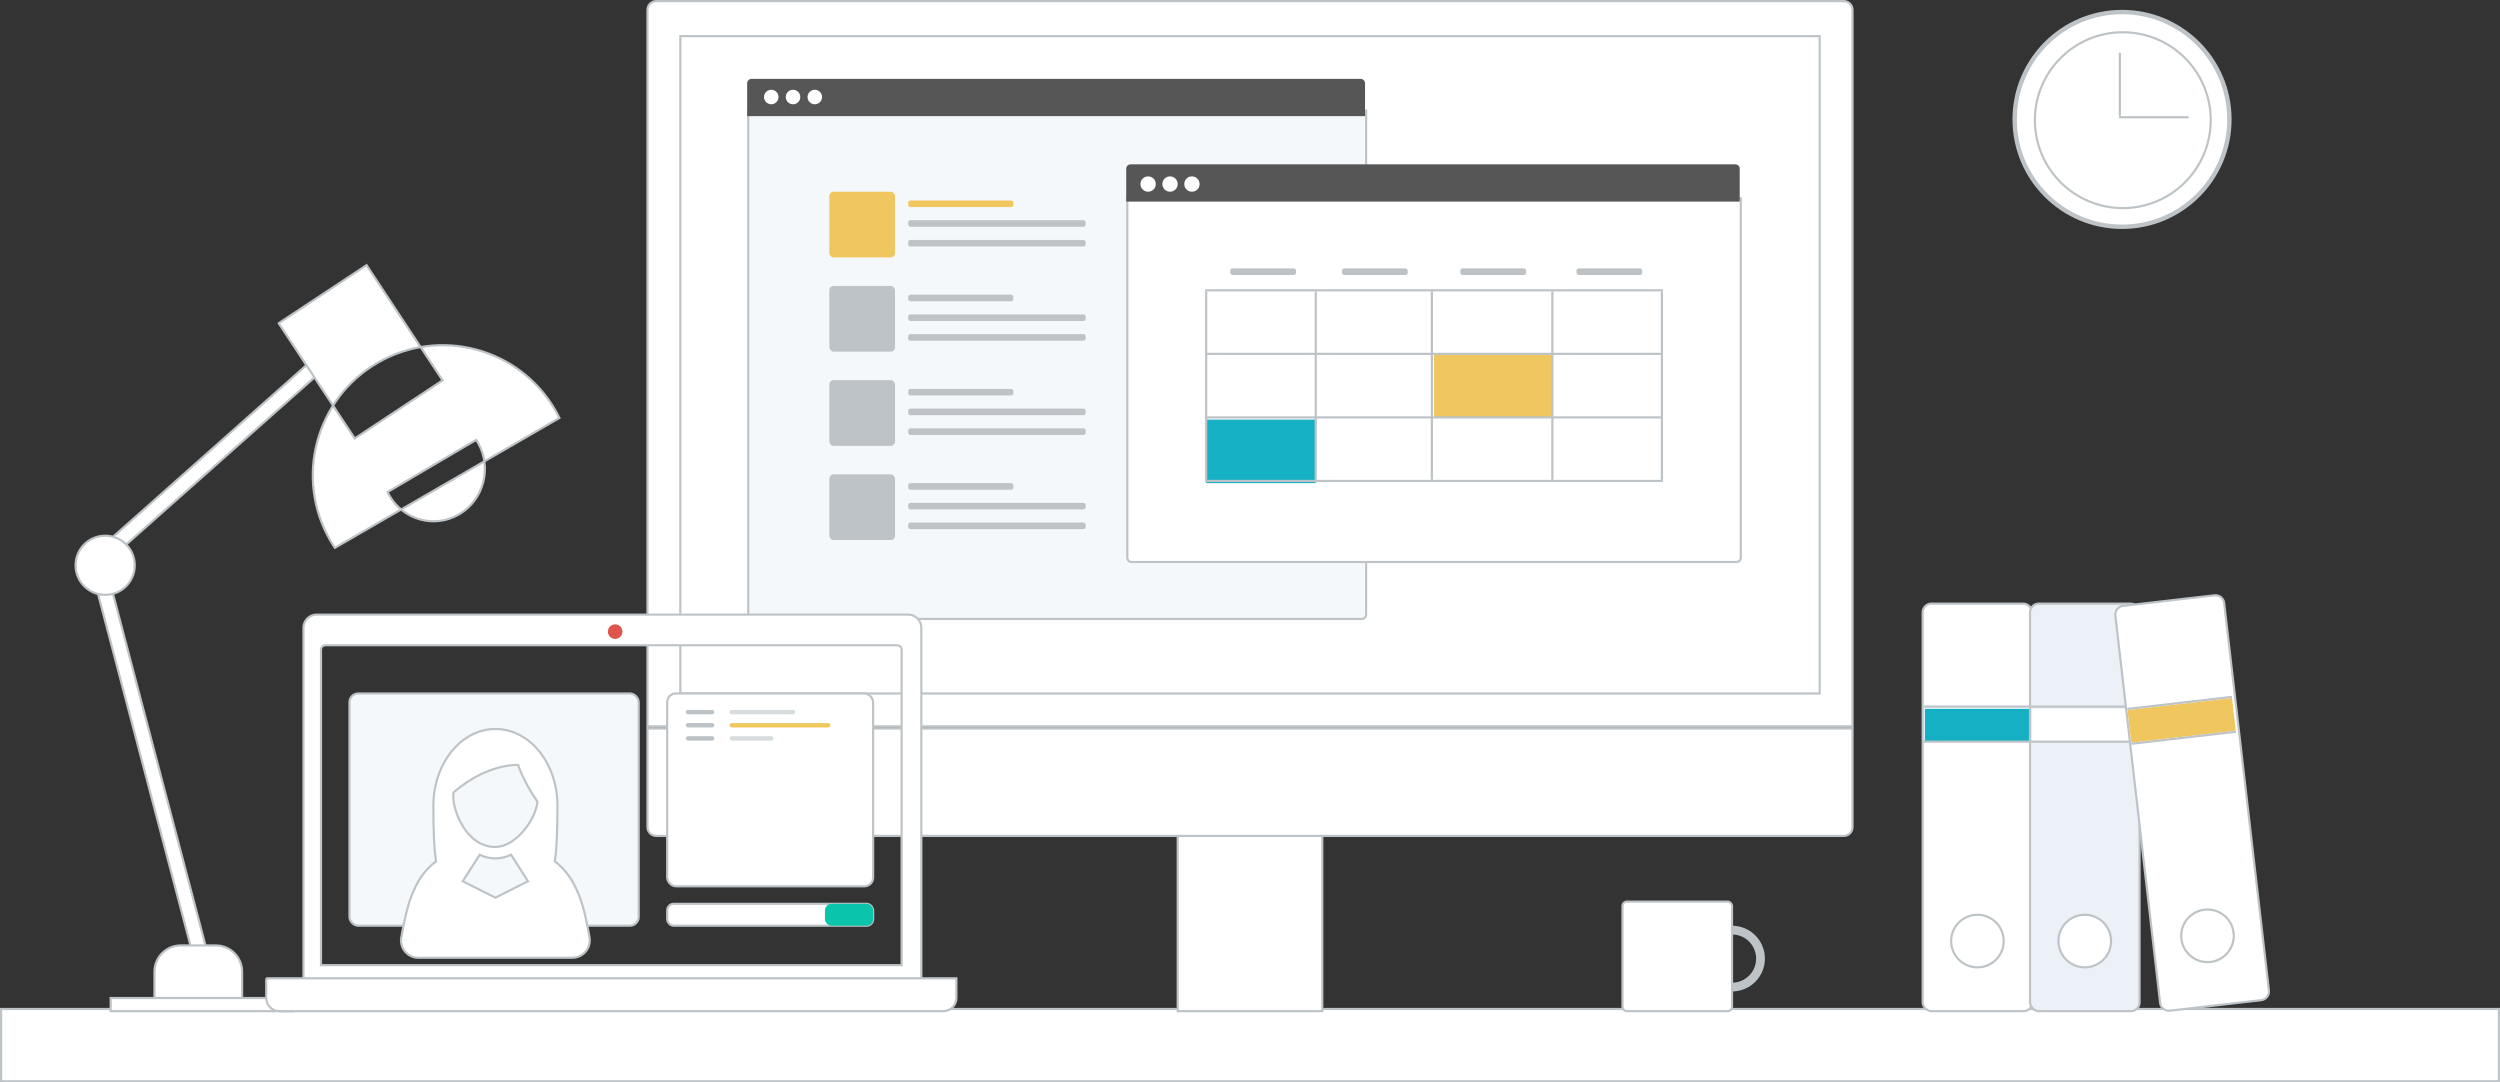 <svg xmlns="http://www.w3.org/2000/svg" width="1141" height="494" preserveAspectRatio="none"><rect width="100%" height="100%" fill="#333333" stroke="none"/><defs><style>.cls-1, .cls-2, .cls-4, .cls-7 { fill: #fff; } .cls-1, .cls-13, .cls-15, .cls-17, .cls-2, .cls-4, .cls-5 { stroke: #bdc3c6; } .cls-1, .cls-13, .cls-17, .cls-4, .cls-5 { stroke-width: 1px; } .cls-2 { stroke-width: 2px; } .cls-12, .cls-3 { fill: #bcc2c5; } .cls-11, .cls-14, .cls-19, .cls-3, .cls-4, .cls-5, .cls-6 { fill-rule: evenodd; } .cls-17, .cls-5 { fill: #f5f8fb; } .cls-6 { fill: #565656; } .cls-14, .cls-8 { fill: #efc75e; } .cls-11, .cls-9 { fill: #bdc3c6; } .cls-10 { fill: #16b0c5; } .cls-13 { fill: #ebf1f7; } .cls-15 { stroke-width: 4px; fill: none; } .cls-16 { fill: #de554b; } .cls-18 { fill: #0ac5ab; } .cls-19 { fill: #d7dcde; }</style></defs><path d="M.5 460.5h1140v33H.5z" class="cls-1"/><circle cx="968.5" cy="54.5" r="49" class="cls-2"/><circle cx="968.845" cy="54.845" r="40.125" class="cls-1"/><path d="M967.5 24c.28 0 .5.22.5.5v28c0 .28-.22.5-.5.5s-.5-.22-.5-.5v-28c0-.28.22-.5.5-.5zM967.5 53h31c.28 0 .5.22.5.5s-.22.5-.5.5h-31c-.28 0-.5-.22-.5-.5s.22-.5.5-.5z" class="cls-3"/><path d="M537.5 380.5h66v81h-66z" class="cls-1"/><path d="M295.5 331.5h550v46c0 2.2-1.8 4-4 4h-542c-2.2 0-4-1.8-4-4v-46zM299.5.5h542c2.2 0 4 1.8 4 4v328h-550V4.5c0-2.2 1.8-4 4-4z" class="cls-4"/><path d="M310.5 16.5h520v300h-520z" class="cls-1"/><path d="M341.5 50.5h282v230c0 1.1-.9 2-2 2h-278c-1.1 0-2-.9-2-2v-230z" class="cls-5"/><path d="M343 36h278c1.1 0 2 .9 2 2v15H341V38c0-1.1.9-2 2-2z" class="cls-6"/><ellipse cx="352" cy="44.28" rx="3.312" ry="3.31" class="cls-7"/><ellipse cx="361.938" cy="44.28" rx="3.313" ry="3.31" class="cls-7"/><ellipse cx="371.875" cy="44.28" rx="3.313" ry="3.31" class="cls-7"/><rect width="30" height="30" x="378.5" y="87.5" rx="2" ry="2" class="cls-8"/><rect width="48" height="3" x="414.5" y="91.5" rx="1" ry="1" class="cls-8"/><rect width="81" height="3" x="414.5" y="100.5" rx="1" ry="1" class="cls-9"/><rect width="81" height="3" x="414.5" y="109.5" rx="1" ry="1" class="cls-9"/><rect width="30" height="30" x="378.5" y="130.5" rx="2" ry="2" class="cls-9"/><rect width="48" height="3" x="414.5" y="134.5" rx="1" ry="1" class="cls-9"/><rect width="81" height="3" x="414.5" y="143.5" rx="1" ry="1" class="cls-9"/><rect width="81" height="3" x="414.5" y="152.5" rx="1" ry="1" class="cls-9"/><rect width="30" height="30" x="378.5" y="173.5" rx="2" ry="2" class="cls-9"/><rect width="48" height="3" x="414.5" y="177.5" rx="1" ry="1" class="cls-9"/><rect width="81" height="3" x="414.5" y="186.5" rx="1" ry="1" class="cls-9"/><rect width="81" height="3" x="414.5" y="195.5" rx="1" ry="1" class="cls-9"/><rect width="30" height="30" x="378.5" y="216.5" rx="2" ry="2" class="cls-9"/><rect width="48" height="3" x="414.5" y="220.5" rx="1" ry="1" class="cls-9"/><rect width="81" height="3" x="414.5" y="229.5" rx="1" ry="1" class="cls-9"/><rect width="81" height="3" x="414.5" y="238.5" rx="1" ry="1" class="cls-9"/><path d="M514.5 90.5h280v164c0 1.1-.9 2-2 2h-276c-1.1 0-2-.9-2-2v-164z" class="cls-4"/><path d="M516 75h276c1.1 0 2 .9 2 2v15H514V77c0-1.1.9-2 2-2z" class="cls-6"/><circle cx="524" cy="84" r="3.5" class="cls-7"/><circle cx="534" cy="84" r="3.5" class="cls-7"/><circle cx="544" cy="84" r="3.5" class="cls-7"/><path d="M654.5 161.5h54v29h-54z" class="cls-8"/><path d="M550.5 191.5h50v29h-50z" class="cls-10"/><path d="M550 133v-1h209v1H550zM550 162v-1h209v1H550zM550 191v-1h209v1H550zM550 220v-1h209v1H550z" class="cls-11"/><path d="M600 133h1v86h-1v-86zM653 133h1v86h-1v-86zM708 133h1v86h-1v-86zM758 133h1v86h-1v-86zM550 133h1v86h-1v-86z" class="cls-3"/><rect width="30" height="3" x="561.5" y="122.5" rx="1" ry="1" class="cls-12"/><rect width="30" height="3" x="612.5" y="122.5" rx="1" ry="1" class="cls-12"/><rect width="30" height="3" x="666.5" y="122.5" rx="1" ry="1" class="cls-12"/><rect width="30" height="3" x="719.5" y="122.5" rx="1" ry="1" class="cls-12"/><rect width="50" height="186" x="877.5" y="275.5" rx="4" ry="4" class="cls-1"/><path d="M878.5 323.5h48v15h-48z" class="cls-10"/><path d="M878 323v-1h48v1h-48zM878 339v-1h48v1h-48z" class="cls-11"/><circle cx="902.5" cy="429.5" r="12" class="cls-1"/><rect width="50" height="186" x="926.5" y="275.5" rx="4" ry="4" class="cls-13"/><path d="M927.5 323.5h48v15h-48z" class="cls-7"/><path d="M927 323v-1h48v1h-48zM927 339v-1h48v1h-48z" class="cls-11"/><circle cx="951.5" cy="429.5" r="12" class="cls-1"/><path d="M968.97 276.52l41.72-4.82c2.18-.25 4.17 1.32 4.42 3.52l20.43 176.82c.25 2.2-1.32 4.18-3.52 4.44l-41.72 4.8c-2.18.27-4.17-1.3-4.42-3.5l-20.43-176.82c-.25-2.2 1.32-4.18 3.52-4.44z" class="cls-4"/><path d="M971 324.05l47.68-5.5 1.72 14.9-47.68 5.5-1.73-14.9z" class="cls-14"/><path d="M971 324.04l-.1-.98 47.67-5.5.1.98-47.67 5.5zM972.84 339.95l-.12-1 47.68-5.5.12 1-47.68 5.5z" class="cls-11"/><circle cx="1007.5" cy="427.105" r="12" class="cls-1"/><circle cx="790.5" cy="437.5" r="13" class="cls-15"/><rect width="50" height="50" x="740.5" y="411.5" rx="2" ry="2" class="cls-1"/><path d="M146.04 161.16l4.4 4.96-102.7 91.16-4.4-4.96 102.7-91.16zM40.68 255.65l6.4-1.7 49.7 188.98-6.4 1.7-49.7-188.98z" class="cls-4"/><circle cx="48" cy="258" r="13.5" class="cls-1"/><path d="M209.6 234.7c-11.2 6.6-25.52 2.7-32-8.73-.25-.46-.47-.94-.7-1.42l40.42-23.8c.3.44.6.88.85 1.34 6.47 11.4 2.63 26.02-8.57 32.6zM127.2 147.52l40.1-26.5L202 173.6l-40.1 26.5-34.7-52.56zM253.46 187.25c.67 1.16 1.27 2.33 1.85 3.5l-102.48 59.27c-.73-1.1-1.44-2.2-2.1-3.36-16.4-28.4-6.67-64.75 21.7-81.15 28.38-16.4 64.66-6.66 81.04 21.75zM82.5 431.5h16c6.63 0 12 5.37 12 12v13h-40v-13c0-6.63 5.37-12 12-12z" class="cls-4"/><path d="M50.5 455.5h83v6h-83z" class="cls-1"/><path d="M144.5 280.5h270c3.3 0 6 2.7 6 6v162h-282v-162c0-3.3 2.7-6 6-6zM148.5 294.5h261c1.1 0 2 .9 2 2v144h-265v-144c0-1.1.9-2 2-2z" class="cls-4"/><circle cx="280.766" cy="288.28" r="3.328" class="cls-16"/><path d="M121.5 446.5h315v9c0 3.3-2.7 6-6 6h-303c-3.3 0-6-2.7-6-6v-9z" class="cls-4"/><rect width="132" height="106" x="159.5" y="316.5" rx="4" ry="4" class="cls-17"/><path d="M269.06 427.85c-.14-.82-.3-1.64-.44-2.46-1.74-9.36-4.57-24.22-15.4-32.26.8-5.23 1.2-13.37 1.2-25.47 0-19.32-12.68-34.96-28.32-34.96-10.66 0-17.44 7.48-17.44 7.48-6.6 6.4-10.88 16.32-10.88 27.53 0 12.07.43 20.22 1.2 25.43-10.88 7.96-13.66 22.94-15.4 32.3-.15.8-.3 1.63-.44 2.45-.74 4.32 2.2 8.42 6.58 9.15.45.07.9.1 1.35.1h28.1l41.96-.02c.45 0 .9-.03 1.35-.1 4.38-.74 7.32-4.83 6.58-9.15zM226.1 409.7l-14.92-7.5 7.74-12.07c2.1 1.05 4.87 1.66 7.18 1.66 2.32 0 5.04-.63 7.15-1.7l7.72 12.1-14.86 7.5zm0-23.13c-14.2 0-20.33-19-19.1-24.94 15.6-13.42 29.45-12.5 29.45-12.5s2.48 7.62 8.86 16.8c-1.1 9.05-10.4 20.63-19.2 20.63z" class="cls-4"/><rect width="94" height="88" x="304.5" y="316.5" rx="4" ry="4" class="cls-1"/><rect width="94" height="10" x="304.5" y="412.5" rx="3" ry="3" class="cls-1"/><rect width="22" height="10" x="376.5" y="412.5" rx="3" ry="3" class="cls-18"/><path d="M314 324h11c.55 0 1 .45 1 1s-.45 1-1 1h-11c-.55 0-1-.45-1-1s.45-1 1-1z" class="cls-3"/><path d="M334 324h28c.55 0 1 .45 1 1s-.45 1-1 1h-28c-.55 0-1-.45-1-1s.45-1 1-1z" class="cls-19"/><path d="M314 330h11c.55 0 1 .45 1 1s-.45 1-1 1h-11c-.55 0-1-.45-1-1s.45-1 1-1z" class="cls-3"/><path d="M334 330h44c.55 0 1 .45 1 1s-.45 1-1 1h-44c-.55 0-1-.45-1-1s.45-1 1-1z" class="cls-14"/><path d="M314 336h11c.55 0 1 .45 1 1s-.45 1-1 1h-11c-.55 0-1-.45-1-1s.45-1 1-1z" class="cls-3"/><path d="M334 336h18c.55 0 1 .45 1 1s-.45 1-1 1h-18c-.55 0-1-.45-1-1s.45-1 1-1z" class="cls-19"/></svg>